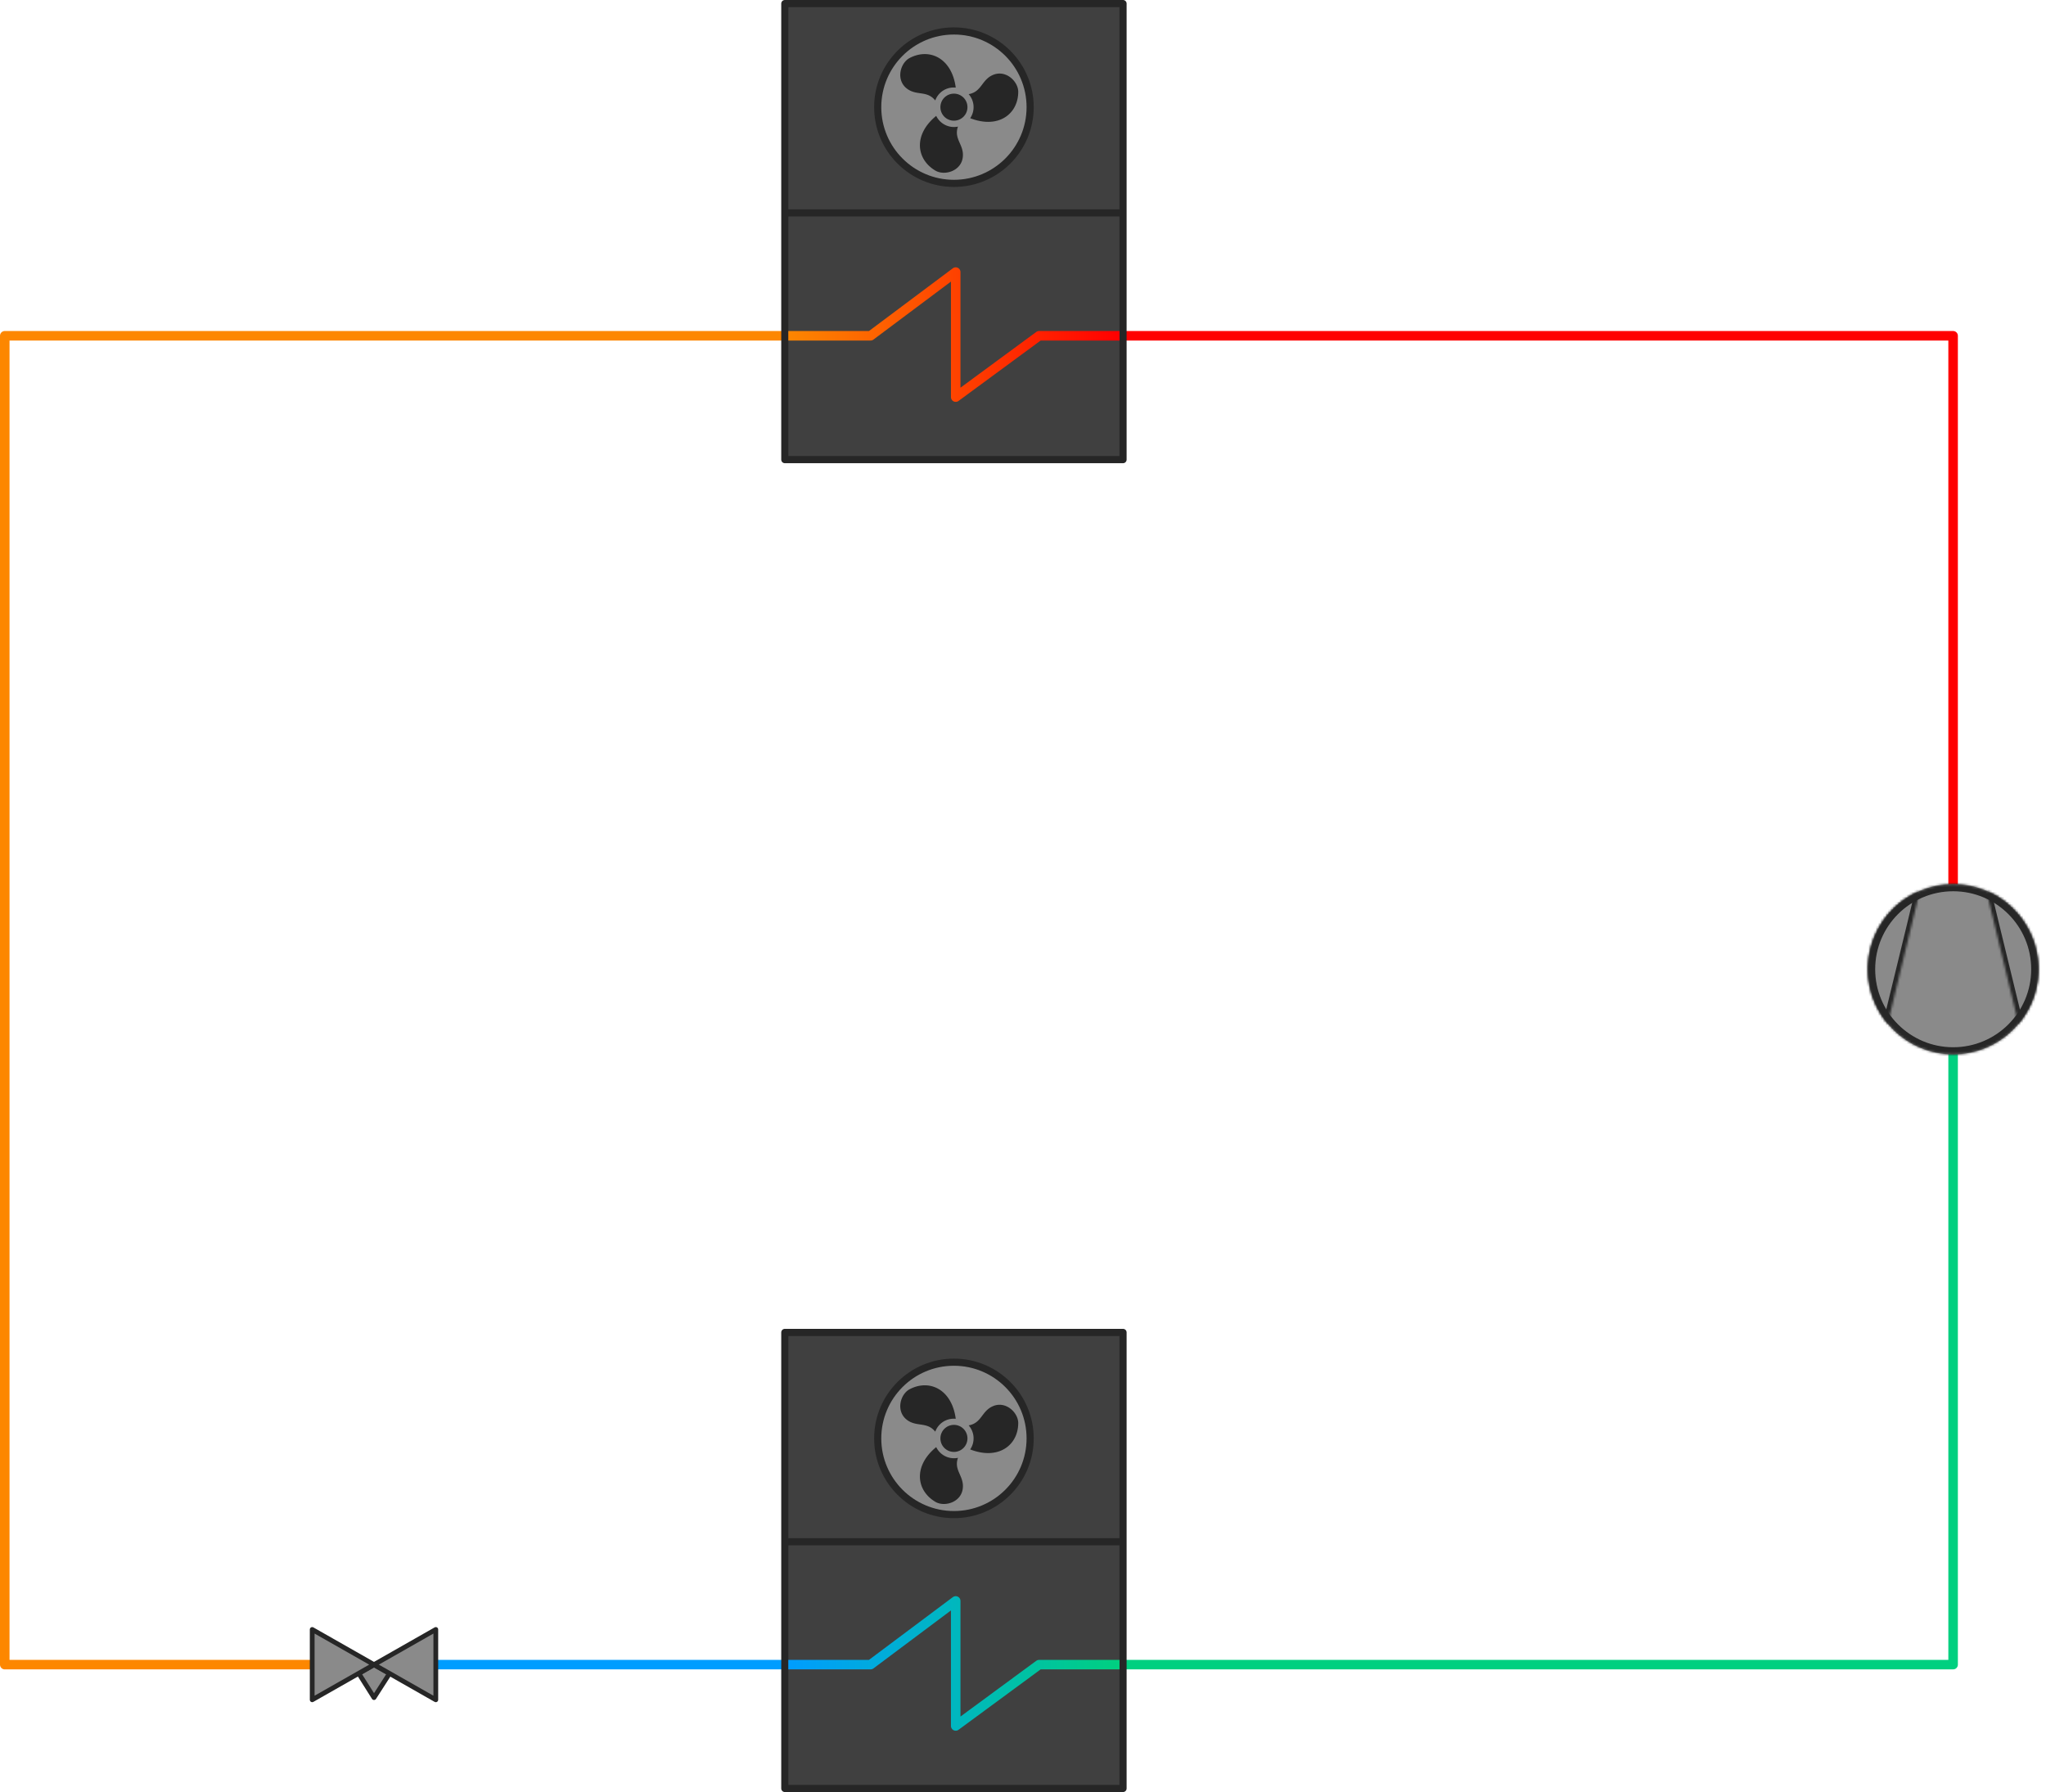 <svg xmlns="http://www.w3.org/2000/svg" xmlns:xlink="http://www.w3.org/1999/xlink" viewBox="0 0 859 752.5" width="1145.333" height="1003.333" xmlns:v="https://vecta.io/nano"><style><![CDATA[.B{stroke:#262626}.C{stroke-miterlimit:3}.D{stroke-width:4}.E{stroke-linejoin:round}.F{stroke-width:3}.G{fill:#8a8a8a}]]></style><g stroke-linecap="round" class="C D E"><path vector-effect="non-scaling-stroke" stroke="#009dff" d="M180.8 699h151.6"/><g fill="none"><path d="M141 699H2V141h334" vector-effect="non-scaling-stroke" stroke="#fd8700"/><path d="M820 407v292H466" vector-effect="non-scaling-stroke" stroke="#00d080"/><path d="M820 403.93V141H466" vector-effect="non-scaling-stroke" stroke="red"/></g></g><path d="M329.5 559.5h142V751h-142V559.5z" fill="#404040" vector-effect="non-scaling-stroke" class="B C E F"/><linearGradient id="A" x1="-.006" y1=".513" x2="1" y2=".5"><stop offset="0%" stop-color="#009dff"/><stop offset="100%" stop-color="#00d080"/></linearGradient><g class="C E"><path d=" M 330.969 699 L 365.5 699 L 401.25 672.25 L 401.25 724.75 L 436.25 699 L 470.023 699" fill="none" vector-effect="non-scaling-stroke" stroke="url(#A)" class="D"/><g class="B F"><path vector-effect="non-scaling-stroke" d="M329.5 647.4h142"/><path d="M329.5 1.5h142V193h-142V1.5z" fill="#404040" vector-effect="non-scaling-stroke"/><path vector-effect="non-scaling-stroke" d="M329.5 89.4h142"/></g></g><linearGradient id="B" x1="-.006" y1=".513" x2="1" y2=".5"><stop offset="0%" stop-color="#fd8700"/><stop offset="100%" stop-color="red"/></linearGradient><g class="C E"><path d=" M 330.969 141 L 365.5 141 L 401.25 114.25 L 401.25 166.75 L 436.25 141 L 470.023 141" fill="none" vector-effect="non-scaling-stroke" stroke="url(#B)" class="D"/><g stroke-width="2" class="B G"><path d="M157.023 699.053l6.521 3.656-6.521 10.143-6.381-10.143 6.381-3.656z" vector-effect="non-scaling-stroke"/><path d="M131.077 713.766v-29.532l51.891 29.532v-29.532l-51.891 29.532z" vector-effect="non-scaling-stroke"/></g></g><mask id="C"><circle vector-effect="non-scaling-stroke" cx="820.035" cy="407" r="35.75" fill="#fff"/></mask><g class="G"><circle vector-effect="non-scaling-stroke" cx="820.035" cy="407" r="35.75"/><circle vector-effect="non-scaling-stroke" cx="820.035" cy="407" r="35.75" mask="url(#C)" stroke-width="6" class="B"/></g><mask id="D"><path d="M846.992 383.438c10.52 12.173 12.662 31.605.473 46.492q-13.624-55.83-13.5-55.782c5.12 2.01 9.535 5.25 13.027 9.29z" fill="#fff"/></mask><path d="M846.992 383.438c10.52 12.173 12.662 31.605.473 46.492q-13.624-55.83-13.5-55.782c5.12 2.01 9.535 5.25 13.027 9.29z" fill="none" mask="url(#D)" vector-effect="non-scaling-stroke" class="B C D"/><mask id="E"><path d="M792.522 429.93q13.625-55.83 13.5-55.782c-20.546 8.064-29.734 35.954-13.5 55.782z" fill="#fff"/></mask><g class="B"><path d="M792.522 429.93q13.625-55.83 13.5-55.782c-20.546 8.064-29.734 35.954-13.5 55.782z" fill="none" mask="url(#E)" vector-effect="non-scaling-stroke" class="C D"/><circle vector-effect="non-scaling-stroke" cx="400.5" cy="45" r="32" class="F G"/></g><g fill="#262626"><path d="M401.26 36.78C399.63 24.34 390.18 20 381.9 24.36c-3.89 2.07-5.8 8.95-1.4 12.64 4.16 3.44 8.57.76 12.16 5.18a8.24 8.24 0 0 1 8.6-5.4z"/><use xlink:href="#G"/><path d="M407.33 49.63C419.05 54.2 427.4 48 427.5 38.68c.08-4.39-5.07-9.42-10.43-7.29-5 2-4.78 7.14-10.38 8.15a8.25 8.25 0 0 1 .64 10.09z"/><circle vector-effect="non-scaling-stroke" cx="400.5" cy="45" r="5.68"/></g><circle vector-effect="non-scaling-stroke" cx="400.5" cy="604" r="32" class="B F G"/><g fill="#262626"><path d="M401.26 595.78c-1.63-12.44-11.08-16.78-19.36-12.42-3.89 2.07-5.8 8.95-1.4 12.64 4.16 3.44 8.57.76 12.16 5.18a8.24 8.24 0 0 1 8.6-5.4z"/><use xlink:href="#G" y="559"/><path d="M407.33 608.63c11.72 4.57 20.07-1.63 20.17-10.95.08-4.39-5.07-9.42-10.43-7.29-5 2-4.78 7.14-10.38 8.15a8.25 8.25 0 0 1 .64 10.09z"/><circle vector-effect="non-scaling-stroke" cx="400.5" cy="604" r="5.68"/></g><defs ><path id="G" d="M393.06 48.66c-9.72 7.93-8.39 18.25-.31 23 3.82 2.21 10.68.22 11.45-5.5.73-5.35-3.89-7.68-2-13a8.28 8.28 0 0 1-9.14-4.5z"/></defs></svg>